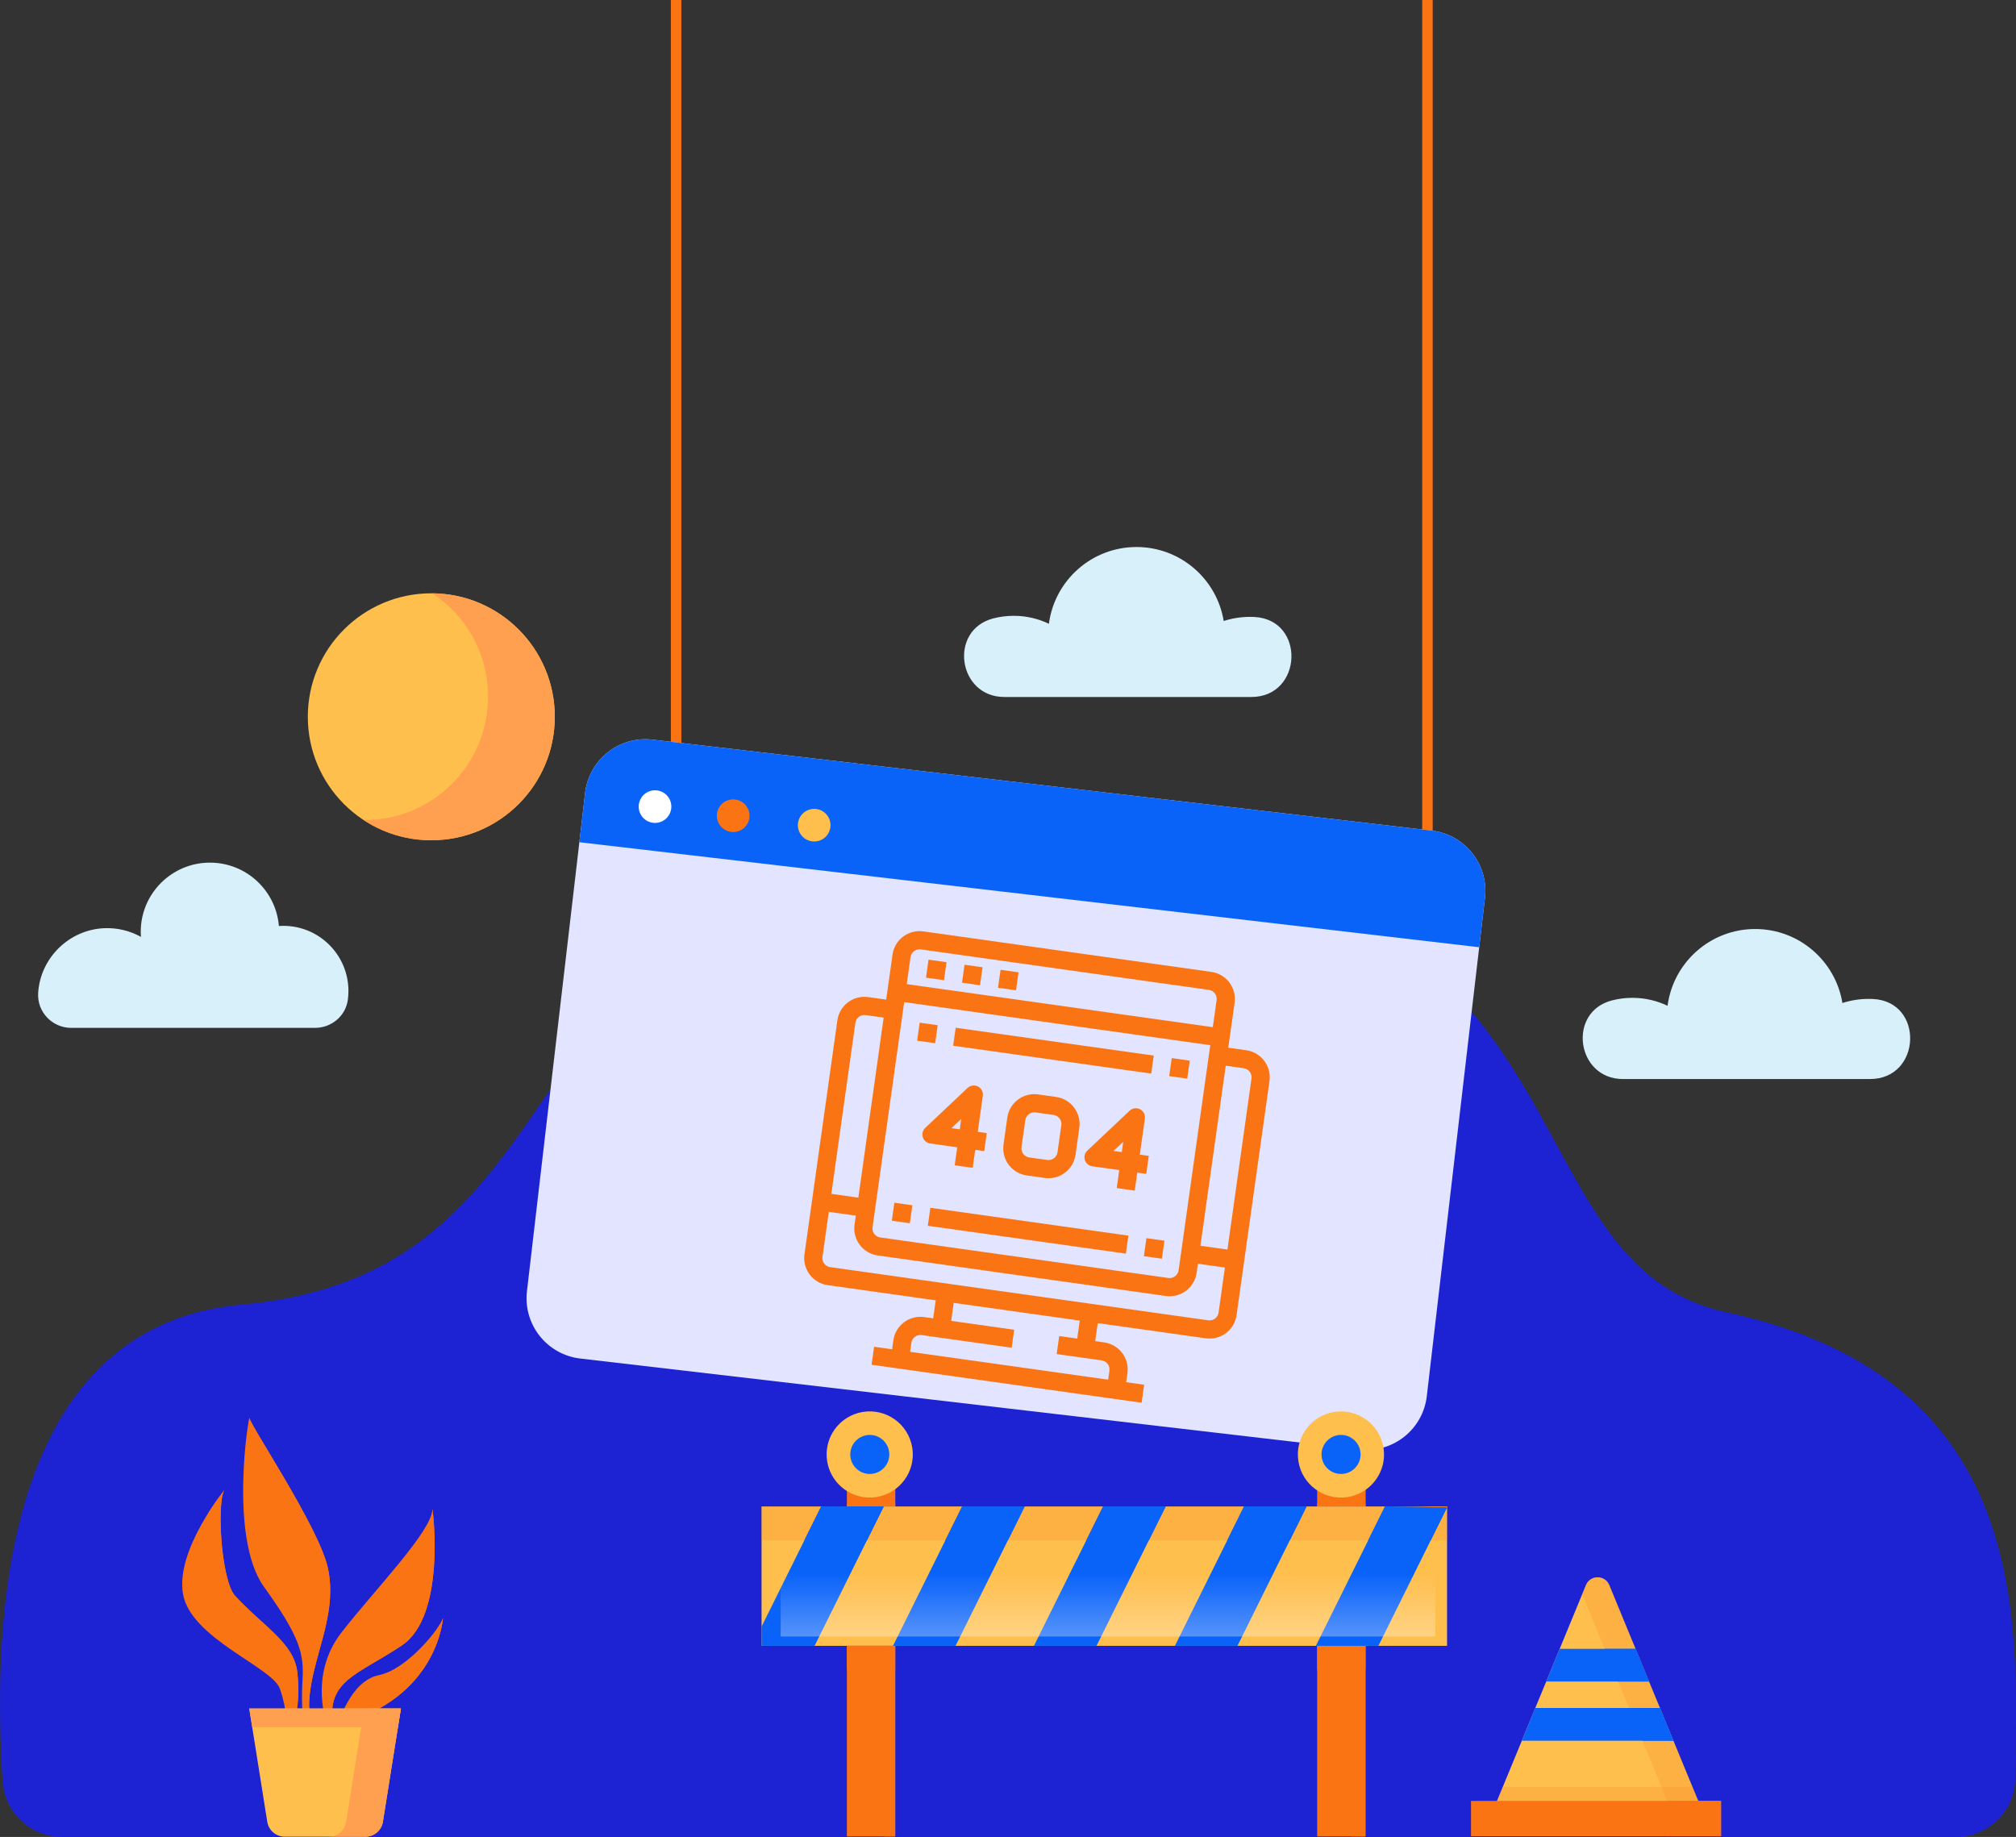 <svg width="608" height="554" viewBox="0 0 608 554" fill="none" xmlns="http://www.w3.org/2000/svg">
<rect x="0" y="0" width="608" height="554" fill="#333333" stroke="none"/>
<path d="M589.842 554.001C599.627 554.001 607.614 546.156 607.763 536.371C608.512 487.602 612.441 415.668 520.597 395.773C446.272 379.674 490.339 247.589 290.174 256.124C146.489 262.25 184.661 383.36 72.942 393.446C-1.398 400.158 -2.041 494.179 0.815 537.26C1.44 546.683 9.257 554.003 18.701 554.003H589.842V554.001Z" fill="#1D23D3"/>
<path opacity="0.55" d="M520.596 395.773C446.271 379.673 490.337 247.589 290.173 256.124C255.999 257.58 232.124 265.549 214.062 276.976C220.148 276.179 226.606 275.617 233.49 275.324C433.654 266.79 389.588 398.874 463.912 414.974C554.777 434.656 551.901 505.274 551.104 554.002H589.841C599.626 554.002 607.613 546.157 607.762 536.372C608.511 487.603 612.44 415.668 520.596 395.773Z" fill="#1D23D3"/>
<path d="M205.484 0H202.324V230.577H205.484V0Z" fill="#FA7414"/>
<path d="M432.084 0H428.924V265.997H432.084V0Z" fill="#FA7414"/>
<path d="M431.78 250.492L196.771 223.062C186.727 221.89 177.635 229.082 176.464 239.125L158.924 389.401C157.751 399.445 164.943 408.537 174.987 409.709L409.996 437.139C420.04 438.311 429.132 431.119 430.303 421.076L447.843 270.8C449.014 260.757 441.824 251.665 431.78 250.492Z" fill="#E3E4FF"/>
<path d="M446.106 285.675L447.842 270.8C449.014 260.756 441.823 251.664 431.779 250.492L196.771 223.062C186.728 221.89 177.635 229.082 176.464 239.125L174.729 254L446.106 285.675Z" fill="#0A63F9"/>
<path d="M363.646 403.615L249.616 387.581C247.456 387.278 245.505 386.128 244.192 384.386C242.88 382.644 242.313 380.451 242.617 378.291L252.542 307.702C252.846 305.541 253.995 303.59 255.738 302.278C257.48 300.965 259.672 300.398 261.832 300.702L269.977 301.847L269.214 307.277L261.069 306.132C260.349 306.031 259.618 306.22 259.037 306.657C258.457 307.095 258.073 307.745 257.972 308.465L248.047 379.055C247.945 379.775 248.134 380.506 248.572 381.086C249.009 381.667 249.66 382.05 250.38 382.151L364.409 398.185C365.129 398.286 365.86 398.097 366.441 397.66C367.022 397.222 367.405 396.572 367.506 395.852L377.432 325.262C377.533 324.542 377.344 323.811 376.906 323.231C376.469 322.65 375.818 322.267 375.098 322.165L366.953 321.02L367.717 315.59L375.862 316.736C378.022 317.039 379.973 318.189 381.286 319.931C382.598 321.673 383.165 323.866 382.861 326.026L372.936 396.615C372.632 398.775 371.483 400.727 369.74 402.039C367.998 403.352 365.806 403.919 363.646 403.615Z" fill="#FA7414"/>
<path d="M282.578 389.447L288.008 390.211L286.481 401.071L281.051 400.307L282.578 389.447Z" fill="#FA7414"/>
<path d="M274.093 410.404L268.664 409.64L269.427 404.21C269.731 402.05 270.88 400.099 272.622 398.786C274.365 397.474 276.557 396.907 278.717 397.211L305.867 401.028L305.104 406.458L277.954 402.641C277.234 402.539 276.503 402.728 275.922 403.166C275.341 403.603 274.958 404.254 274.857 404.974L274.093 410.404Z" fill="#FA7414"/>
<path d="M326.02 395.555L331.45 396.319L329.922 407.179L324.493 406.415L326.02 395.555Z" fill="#FA7414"/>
<path d="M339.254 419.566L333.825 418.802L334.588 413.372C334.689 412.652 334.5 411.922 334.063 411.341C333.625 410.76 332.975 410.377 332.255 410.276L318.68 408.367L319.443 402.937L333.018 404.846C335.178 405.15 337.129 406.299 338.442 408.041C339.755 409.783 340.322 411.976 340.018 414.136L339.254 419.566Z" fill="#FA7414"/>
<path d="M263.615 406.162L345.065 417.615L344.301 423.045L262.852 411.592L263.615 406.162Z" fill="#FA7414"/>
<path d="M351.598 390.846L264.718 378.63C262.558 378.327 260.607 377.177 259.294 375.435C257.982 373.693 257.415 371.5 257.719 369.34L269.171 287.891C269.475 285.73 270.624 283.779 272.367 282.467C274.109 281.154 276.301 280.587 278.461 280.891L365.341 293.107C367.501 293.411 369.452 294.56 370.765 296.302C372.077 298.045 372.644 300.237 372.341 302.397L360.888 383.847C360.584 386.007 359.435 387.958 357.693 389.271C355.95 390.583 353.758 391.15 351.598 390.846ZM277.698 286.321C276.978 286.22 276.247 286.409 275.666 286.846C275.086 287.284 274.702 287.934 274.601 288.654L263.149 370.104C263.047 370.824 263.236 371.554 263.674 372.135C264.111 372.716 264.762 373.099 265.482 373.2L352.361 385.416C353.081 385.518 353.812 385.329 354.393 384.891C354.974 384.454 355.357 383.803 355.458 383.083L366.911 301.634C367.012 300.914 366.823 300.183 366.385 299.602C365.948 299.021 365.297 298.638 364.577 298.537L277.698 286.321Z" fill="#FA7414"/>
<path d="M270.74 296.417L368.48 310.16L367.716 315.59L269.977 301.847L270.74 296.417Z" fill="#FA7414"/>
<path d="M280.031 289.417L285.461 290.181L284.698 295.611L279.268 294.847L280.031 289.417Z" fill="#FA7414"/>
<path d="M290.891 290.945L296.321 291.708L295.557 297.138L290.127 296.375L290.891 290.945Z" fill="#FA7414"/>
<path d="M301.752 292.472L307.182 293.235L306.418 298.665L300.988 297.902L301.752 292.472Z" fill="#FA7414"/>
<path d="M248.006 359.668L261.581 361.577L260.817 367.007L247.242 365.098L248.006 359.668Z" fill="#FA7414"/>
<path d="M359.318 375.32L372.893 377.229L372.13 382.659L358.555 380.75L359.318 375.32Z" fill="#FA7414"/>
<path d="M277.359 308.422L282.789 309.186L282.026 314.616L276.596 313.852L277.359 308.422Z" fill="#FA7414"/>
<path d="M353.379 319.112L358.809 319.875L358.045 325.305L352.615 324.542L353.379 319.112Z" fill="#FA7414"/>
<path d="M345.744 373.411L351.174 374.175L350.411 379.605L344.981 378.841L345.744 373.411Z" fill="#FA7414"/>
<path d="M269.725 362.722L275.155 363.486L274.391 368.916L268.961 368.152L269.725 362.722Z" fill="#FA7414"/>
<path d="M293.351 352.201L287.921 351.438L288.685 346.008L280.54 344.863C280.028 344.791 279.547 344.576 279.152 344.243C278.757 343.91 278.465 343.472 278.308 342.98C278.151 342.487 278.137 341.961 278.266 341.461C278.396 340.96 278.664 340.507 279.04 340.153L291.808 328.105C292.222 327.715 292.746 327.463 293.309 327.384C293.871 327.304 294.445 327.402 294.95 327.663C295.454 327.924 295.866 328.336 296.126 328.84C296.387 329.345 296.484 329.919 296.405 330.482L294.878 341.341L297.593 341.723L296.83 347.153L294.115 346.771L293.351 352.201ZM286.953 340.227L289.448 340.578L289.887 337.458L286.953 340.227Z" fill="#FA7414"/>
<path d="M342.222 359.073L336.792 358.309L337.556 352.88L329.411 351.734C328.899 351.663 328.418 351.448 328.023 351.115C327.629 350.781 327.336 350.343 327.179 349.851C327.022 349.359 327.008 348.832 327.137 348.332C327.267 347.832 327.535 347.379 327.911 347.024L340.679 334.976C341.093 334.586 341.617 334.334 342.18 334.255C342.742 334.176 343.316 334.274 343.821 334.535C344.325 334.796 344.737 335.207 344.997 335.712C345.258 336.217 345.356 336.79 345.276 337.353L343.749 348.213L346.464 348.595L345.701 354.025L342.986 353.643L342.222 359.073ZM335.824 347.099L338.319 347.45L338.758 344.33L335.824 347.099Z" fill="#FA7414"/>
<path d="M315.073 355.255L309.643 354.492C307.483 354.188 305.532 353.039 304.219 351.296C302.906 349.554 302.339 347.362 302.643 345.202L303.788 337.057C304.092 334.896 305.242 332.945 306.984 331.633C308.726 330.32 310.918 329.753 313.079 330.057L318.509 330.82C320.669 331.124 322.62 332.274 323.932 334.016C325.245 335.758 325.812 337.95 325.508 340.111L324.363 348.256C324.059 350.416 322.91 352.367 321.168 353.679C319.425 354.992 317.233 355.559 315.073 355.255ZM312.315 335.487C311.595 335.386 310.864 335.575 310.283 336.012C309.703 336.45 309.32 337.1 309.218 337.82L308.073 345.965C307.972 346.685 308.161 347.416 308.598 347.997C309.036 348.577 309.686 348.961 310.406 349.062L315.836 349.825C316.556 349.927 317.287 349.738 317.868 349.3C318.449 348.862 318.832 348.212 318.933 347.492L320.078 339.347C320.179 338.627 319.991 337.896 319.553 337.315C319.115 336.735 318.465 336.352 317.745 336.25L312.315 335.487Z" fill="#FA7414"/>
<path d="M280.584 364.249L340.314 372.648L339.55 378.078L279.82 369.679L280.584 364.249Z" fill="#FA7414"/>
<path d="M288.221 309.949L347.95 318.348L347.187 323.778L287.457 315.379L288.221 309.949Z" fill="#FA7414"/>
<path d="M202.432 243.828C202.117 246.527 199.673 248.46 196.975 248.146C194.276 247.83 192.343 245.387 192.659 242.688C192.974 239.99 195.416 238.057 198.116 238.372C200.816 238.687 202.748 241.13 202.432 243.828Z" fill="white"/>
<path d="M226.006 246.58C225.69 249.279 223.247 251.211 220.548 250.898C217.85 250.582 215.917 248.139 216.231 245.44C216.546 242.741 218.99 240.809 221.688 241.124C224.388 241.438 226.321 243.882 226.006 246.58Z" fill="#FA7414"/>
<path d="M250.44 249.432C250.125 252.131 247.681 254.064 244.982 253.748C242.284 253.433 240.351 250.989 240.667 248.291C240.982 245.592 243.426 243.659 246.124 243.975C248.823 244.29 250.755 246.734 250.44 249.432Z" fill="#FFBF4D"/>
<path d="M95.021 521.54C95.021 521.54 91.832 518.563 93.972 507.267C96.112 495.972 101.54 485.124 98.876 472.871C96.213 460.617 75.333 429.718 75.262 427.664C75.192 425.609 68.821 463.609 79.619 478.579C90.418 493.548 91.717 498.741 91.237 506.613C90.757 514.484 91.348 520.825 92.532 522.655L95.021 521.54Z" fill="#FA7414"/>
<path d="M93.046 498.821C91.79 503.859 91.033 516.495 93.038 519.518C93.226 519.801 93.495 519.639 93.83 519.118C93.219 517.029 92.817 513.369 93.973 507.267C96.113 495.972 101.541 485.124 98.878 472.87C96.214 460.617 75.334 429.719 75.264 427.664C75.264 427.664 78.41 453.406 89.007 471.126C96.594 483.81 94.301 493.782 93.046 498.821Z" fill="#FA7414"/>
<path d="M98.831 520.754C98.831 520.754 92.696 505.439 103.093 492.178C113.489 478.918 130.116 461.891 130.447 455.145C130.447 455.145 134.72 487.17 121.189 496.237C107.657 505.302 98.168 506.749 100.514 520.697L98.831 520.754Z" fill="#FA7414"/>
<path d="M113.434 489.798C98.345 500.781 97.112 513.432 99.453 519.299C99.635 519.755 99.98 520.034 100.434 520.183C98.412 506.72 107.823 505.188 121.185 496.237C134.717 487.171 130.443 455.145 130.443 455.145C130.443 455.145 128.523 478.817 113.434 489.798Z" fill="#FA7414"/>
<path d="M88.74 521.099C88.74 521.099 90.708 512.99 89.661 504.234C88.613 495.478 79.468 490.554 70.921 481.305C66.525 476.547 65.225 451.387 67.95 449.048C67.95 449.048 52.862 467.333 55.189 480.72C57.516 494.107 82.129 502.806 84.407 509.276C86.685 515.744 86.496 521.175 86.496 521.175L88.74 521.099Z" fill="#FA7414"/>
<path d="M62.851 456.244C57.863 469.748 62.976 486.102 79.54 496.26C91.735 503.739 87.851 519.29 87.851 519.29L89.843 513.155C90.019 510.503 90.039 507.413 89.659 504.233C88.611 495.478 79.466 490.554 70.919 481.305C66.68 476.716 65.32 453.154 67.675 449.389C66.985 450.259 65.033 452.788 62.851 456.244Z" fill="#FA7414"/>
<path d="M67.678 449.389C67.848 449.174 67.951 449.048 67.951 449.048C67.855 449.131 67.765 449.251 67.678 449.389Z" fill="#FA7414"/>
<path d="M101.986 520.086C101.986 520.086 105.522 506.965 114.268 505.198C123.014 503.431 133.057 490.509 133.6 487.974C133.6 487.974 132.125 512.348 101.986 520.086Z" fill="#FA7414"/>
<path d="M113.769 509.537C108.41 512.217 106.182 515.821 105.391 519.092C132.224 510.463 133.601 487.975 133.601 487.975C133.494 488.476 133.004 489.393 132.238 490.538C129.606 495.149 123.234 504.804 113.769 509.537Z" fill="#FA7414"/>
<path d="M120.913 515.254H75.17L80.602 549.419C81.015 552.01 83.249 553.918 85.873 553.918H110.21C112.834 553.918 115.068 552.01 115.48 549.419L120.913 515.254Z" fill="#FFBF4D"/>
<path d="M120.015 520.906L120.913 515.254H75.17L76.069 520.906H120.015Z" fill="#FF9F50"/>
<path d="M109.83 515.254L104.397 549.419C103.985 552.01 101.751 553.916 99.127 553.916H110.208C112.832 553.916 115.066 552.009 115.479 549.419L120.911 515.254H109.83Z" fill="#FF9F50"/>
<path d="M436.413 454.326H229.676V496.359H436.413V454.326Z" fill="#FFBF4D"/>
<path opacity="0.29" d="M436.413 454.326H229.676V464.529H436.413V454.326Z" fill="#F98D2B"/>
<path d="M247.652 454.326H266.52L261.462 464.533H242.584L247.652 454.326Z" fill="#F77E2D"/>
<path d="M290.163 454.326H309.032L303.974 464.533H285.105L290.163 454.326Z" fill="#F77E2D"/>
<path d="M332.674 454.326H351.544L346.486 464.533H327.617L332.674 454.326Z" fill="#F77E2D"/>
<path d="M375.187 454.326H394.045L388.988 464.533H370.129L375.187 454.326Z" fill="#F77E2D"/>
<path d="M436.413 454.326V454.61L431.488 464.533H412.639L417.697 454.326H436.413Z" fill="#F77E2D"/>
<path d="M269.986 496.363H255.412V553.838H269.986V496.363Z" fill="#FA7414"/>
<path d="M269.987 496.363H266.676V553.838H269.987V496.363Z" fill="#FA7414"/>
<path d="M411.812 496.363H397.238V553.838H411.812V496.363Z" fill="#FA7414"/>
<path d="M411.811 496.363H407.502V553.838H411.811V496.363Z" fill="#FA7414"/>
<path d="M269.986 496.318H255.412V503.557H269.986V496.318Z" fill="#FA7414"/>
<path d="M411.812 496.318H397.238V503.557H411.812V496.318Z" fill="#FA7414"/>
<path d="M269.986 447.759H255.412V454.285H269.986V447.759Z" fill="#FA7414"/>
<path d="M269.987 447.759H266.676V454.285H269.987V447.759Z" fill="#FA7414"/>
<path d="M411.812 447.759H397.238V454.285H411.812V447.759Z" fill="#FA7414"/>
<path d="M411.811 447.759H407.502V454.285H411.811V447.759Z" fill="#FA7414"/>
<path d="M269.986 453.468H255.412V454.29H269.986V453.468Z" fill="#FA7414"/>
<path d="M411.812 453.468H397.238V454.29H411.812V453.468Z" fill="#FA7414"/>
<path d="M266.521 454.325L245.671 496.36H229.676V490.56L247.652 454.325H266.521Z" fill="#0A63F9"/>
<path d="M290.164 454.325L269.314 496.36H288.183L309.032 454.325H290.164Z" fill="#0A63F9"/>
<path d="M351.543 454.325L330.694 496.36H311.824L332.673 454.325H351.543Z" fill="#0A63F9"/>
<path d="M394.044 454.325L373.205 496.36H354.336L375.185 454.325H394.044Z" fill="#0A63F9"/>
<path d="M417.695 454.325L396.846 496.36H415.704L436.411 454.61L417.695 454.325Z" fill="#0A63F9"/>
<path d="M266.522 454.325L261.464 464.532H242.586L247.654 454.325H266.522Z" fill="#0A63F9"/>
<path d="M309.032 454.325L303.974 464.532H285.105L290.163 454.325H309.032Z" fill="#0A63F9"/>
<path d="M351.546 454.325L346.488 464.532H327.619L332.676 454.325H351.546Z" fill="#0A63F9"/>
<path d="M394.045 454.325L388.988 464.532H370.129L375.187 454.325H394.045Z" fill="#0A63F9"/>
<path d="M436.413 454.61L431.488 464.532H412.639L417.697 454.325L436.413 454.61Z" fill="#0A63F9"/>
<path opacity="0.55" d="M432.851 472.512H235.438V493.537H432.851V472.512Z" fill="url(#paint0_linear_1880_962)"/>
<path d="M264.382 451.471C271.465 450.318 276.273 443.642 275.121 436.558C273.968 429.475 267.292 424.667 260.208 425.82C253.125 426.972 248.317 433.649 249.47 440.732C250.622 447.815 257.299 452.623 264.382 451.471Z" fill="#FFBF4D"/>
<path d="M268.206 438.637C268.206 435.385 265.57 432.749 262.318 432.749C259.066 432.749 256.43 435.385 256.43 438.637C256.43 441.889 259.066 444.525 262.318 444.525C265.57 444.525 268.206 441.889 268.206 438.637Z" fill="#0A63F9"/>
<path d="M406.499 451.477C413.582 450.324 418.39 443.648 417.238 436.565C416.085 429.481 409.409 424.674 402.325 425.826C395.242 426.979 390.434 433.655 391.587 440.738C392.739 447.822 399.416 452.63 406.499 451.477Z" fill="#FFBF4D"/>
<path d="M410.327 438.637C410.327 435.385 407.691 432.749 404.439 432.749C401.187 432.749 398.551 435.385 398.551 438.637C398.551 441.889 401.187 444.525 404.439 444.525C407.691 444.525 410.327 441.889 410.327 438.637Z" fill="#0A63F9"/>
<path d="M514.74 549.383H448.898L458.97 524.969V524.955L463.02 515.104L464.137 512.404L465.955 508.009L466.327 507.114L470.378 497.263L471.123 495.472L478.301 478.044C479.596 474.902 484.046 474.902 485.341 478.044L492.518 495.472L493.263 497.263L497.313 507.114L497.685 508.009L499.503 512.404L500.62 515.104L504.671 524.955V524.969L514.74 549.383Z" fill="#FFBF4D"/>
<path opacity="0.29" d="M453.214 538.915L448.9 549.381H514.746L510.432 538.915H453.214Z" fill="#F98D2B"/>
<path d="M519.048 543.124H443.637V553.784H519.048V543.124Z" fill="#FA7414"/>
<path d="M519.046 543.124H502.754V553.784H519.046V543.124Z" fill="#FA7414"/>
<path opacity="0.29" d="M512.149 543.12H502.836L495.354 524.975V524.961L491.304 515.11L490.188 512.41L488.369 508.015L487.997 507.12L483.947 497.269L483.203 495.478L477.168 480.806L478.298 478.051C479.593 474.909 484.043 474.909 485.338 478.051L492.516 495.48L493.261 497.27L497.311 507.121L497.682 508.017L499.501 512.411L500.617 515.111L504.668 524.962V524.976L512.149 543.12Z" fill="#F98D2B"/>
<path d="M497.313 507.114H466.328L470.378 497.263H493.263L497.313 507.114Z" fill="#0A63F9"/>
<path d="M504.669 524.955V524.97H458.969V524.955L463.02 515.104H500.618L504.669 524.955Z" fill="#0A63F9"/>
<path d="M497.312 507.114H487.999L483.949 497.263H493.262L497.312 507.114Z" fill="#0A63F9"/>
<path d="M504.669 524.955V524.97H495.355V524.955L491.305 515.104H500.618L504.669 524.955Z" fill="#0A63F9"/>
<path d="M95.043 309.984C99.962 309.984 104.239 306.411 104.903 301.538C105.023 300.663 105.084 299.771 105.084 298.864C105.084 288.012 96.285 279.216 85.434 279.216C84.989 279.216 84.548 279.236 84.111 279.265C83.214 268.564 74.25 260.157 63.316 260.157C51.787 260.157 42.443 269.503 42.443 281.032C42.443 281.543 42.468 282.048 42.504 282.551C39.232 280.724 35.419 279.747 31.364 279.932C20.88 280.412 12.265 288.799 11.523 299.27C11.518 299.353 11.512 299.436 11.508 299.519C11.17 305.213 15.773 309.988 21.477 309.988H95.043V309.984Z" fill="#D7F0F9"/>
<path d="M563.99 325.418C579.528 325.418 580.388 302.033 564.869 301.279C564.445 301.258 564.018 301.248 563.589 301.248C560.819 301.248 558.151 301.687 555.648 302.491C553.571 289.833 542.586 280.175 529.341 280.175C515.805 280.175 504.632 290.264 502.914 303.333C499.701 301.793 496.105 300.93 492.304 300.93C490.181 300.93 488.122 301.199 486.157 301.705C472.57 305.205 475.422 325.419 489.452 325.419H563.99V325.418Z" fill="#D7F0F9"/>
<path d="M377.392 210.2C392.926 210.2 393.786 186.823 378.27 186.068C377.847 186.047 377.42 186.037 376.991 186.037C374.222 186.037 371.554 186.476 369.053 187.28C366.977 174.626 355.995 164.971 342.755 164.971C329.222 164.971 318.052 175.057 316.335 188.122C313.124 186.582 309.528 185.719 305.728 185.719C303.607 185.719 301.547 185.988 299.584 186.493C286.001 189.991 288.851 210.2 302.878 210.2H377.392Z" fill="#D7F0F9"/>
<path d="M130.076 253.409C150.643 253.409 167.317 236.736 167.317 216.169C167.317 195.602 150.643 178.929 130.076 178.929C109.509 178.929 92.836 195.602 92.836 216.169C92.836 236.736 109.509 253.409 130.076 253.409Z" fill="#FFBF4D"/>
<path d="M130.384 178.936C140.512 185.591 147.204 197.048 147.204 210.072C147.204 230.64 130.531 247.312 109.964 247.312C109.861 247.312 109.76 247.305 109.658 247.305C115.523 251.16 122.536 253.408 130.078 253.408C150.646 253.408 167.318 236.735 167.318 216.167C167.318 195.704 150.809 179.102 130.384 178.936Z" fill="#FF9F50"/>
<defs>
<linearGradient id="paint0_linear_1880_962" x1="334.143" y1="508.656" x2="334.143" y2="474.795" gradientUnits="userSpaceOnUse">
<stop stop-color="white"/>
<stop offset="1" stop-color="white" stop-opacity="0"/>
</linearGradient>
</defs>
</svg>

